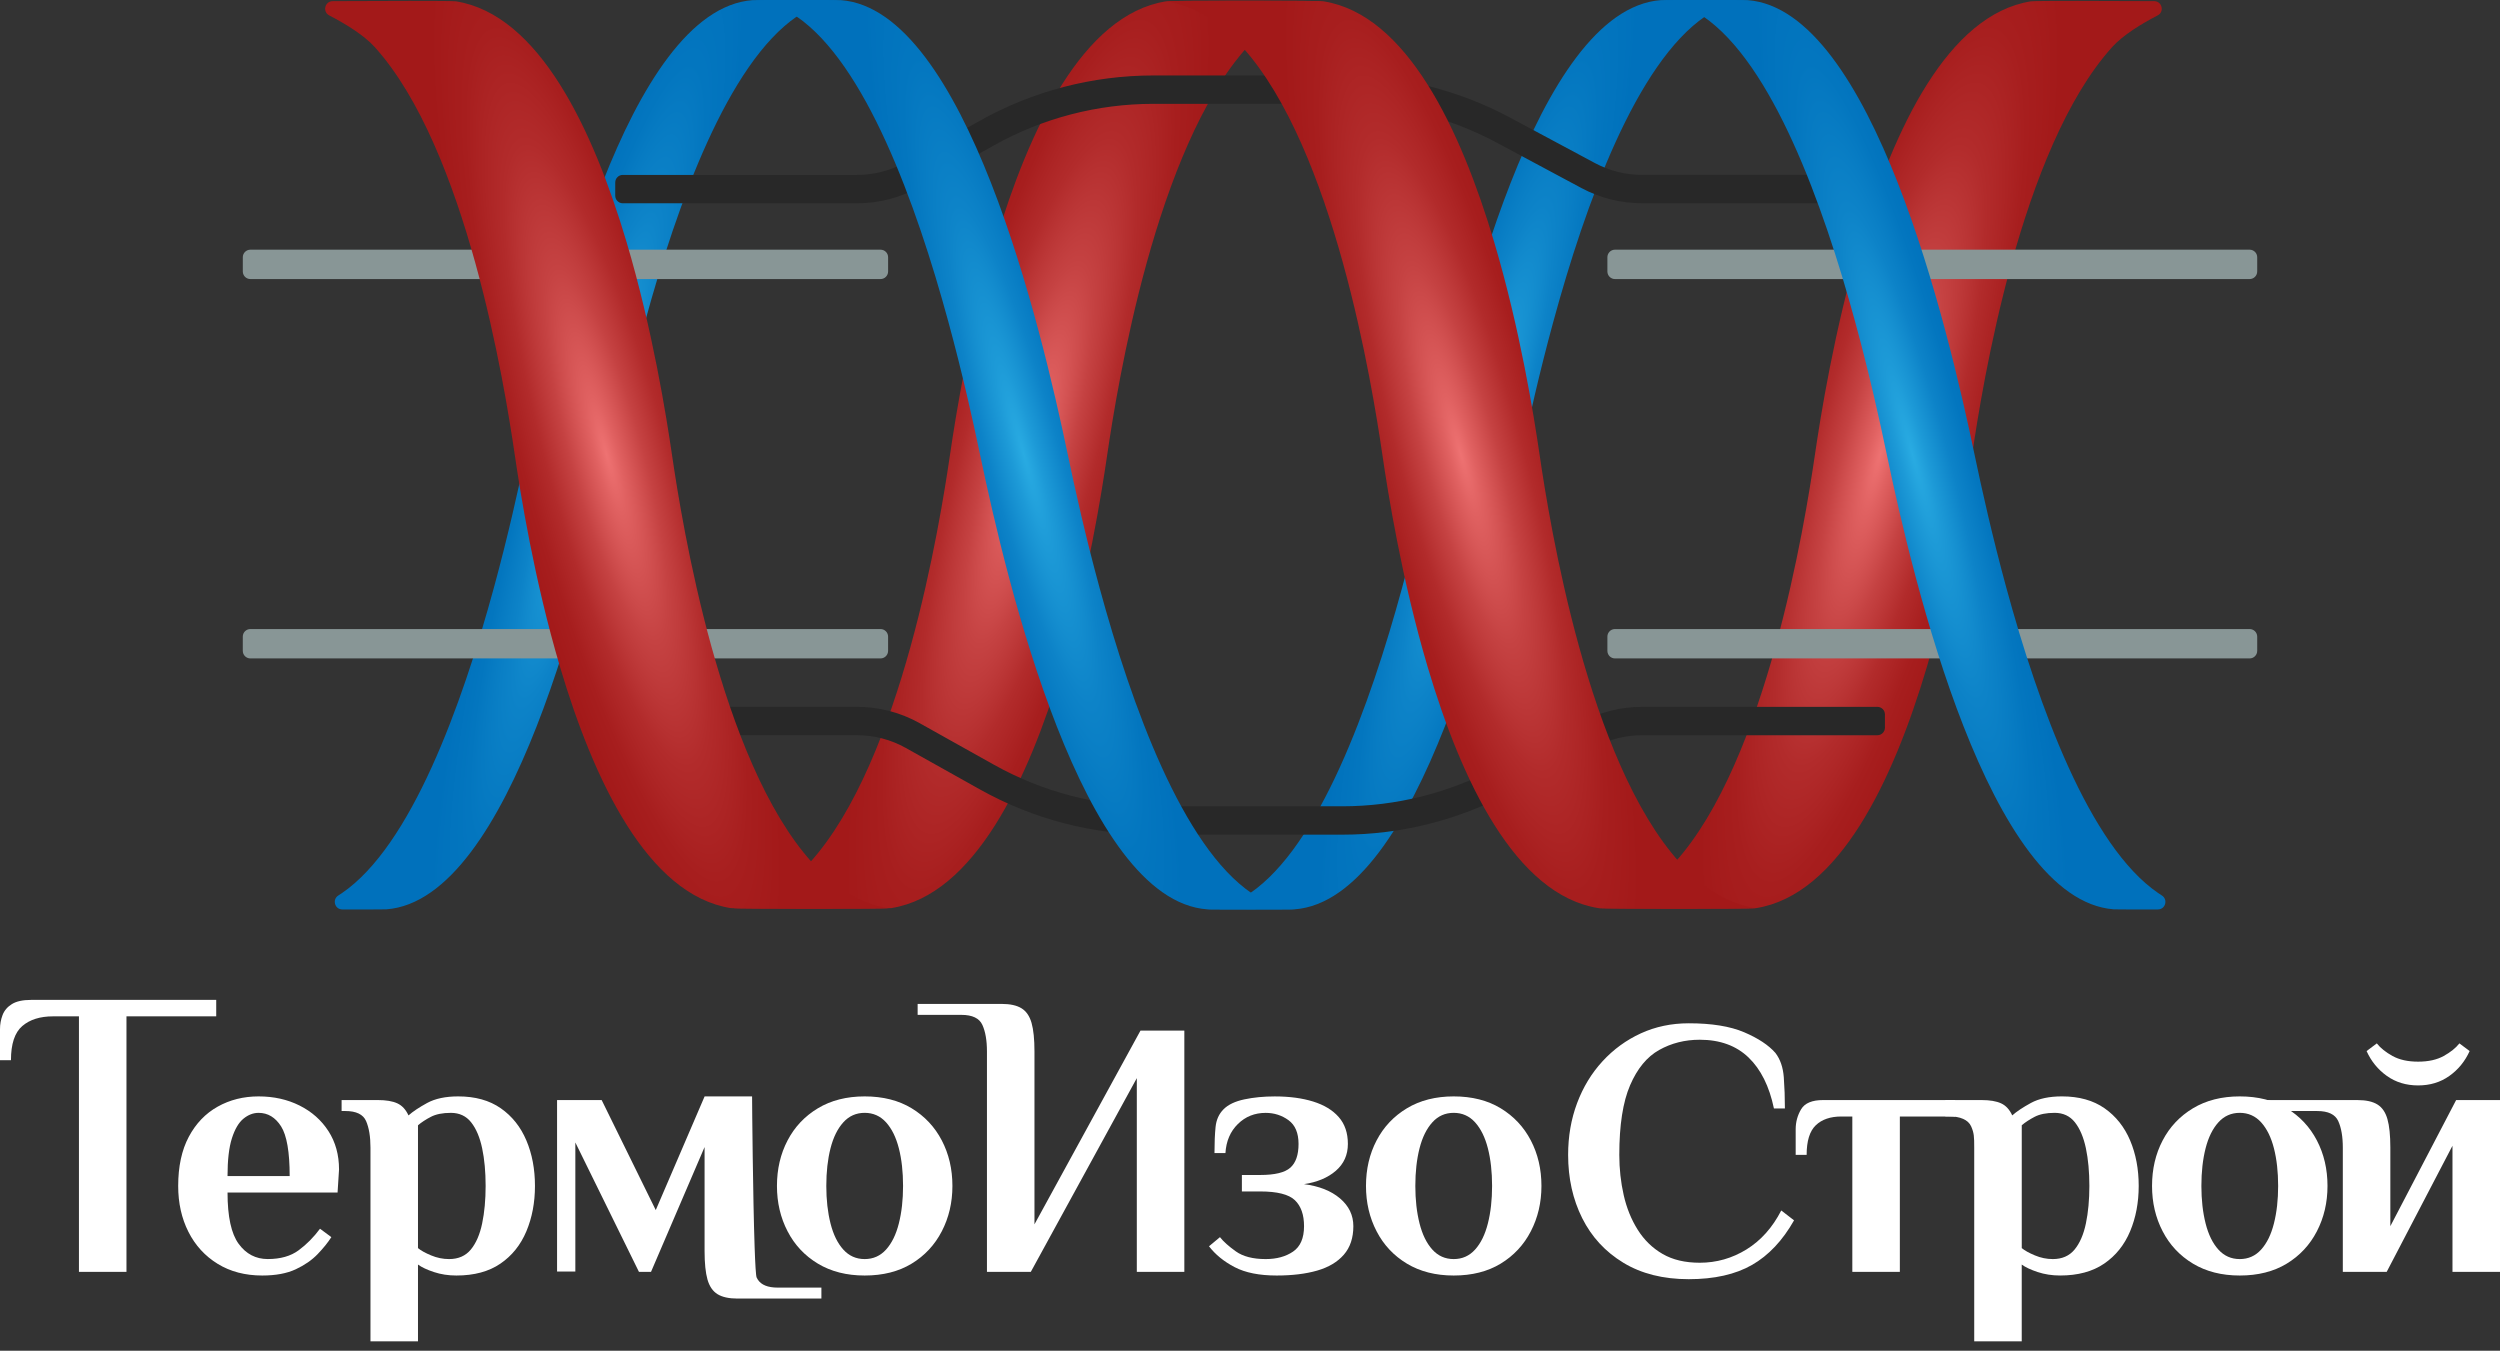 <svg width="211" height="114" viewBox="0 0 211 114" fill="none" xmlns="http://www.w3.org/2000/svg">
<rect x="0" y="0" width="211" height="114" fill="#333333" stroke="none"/>
<path d="M6.663 107.346V85.78H4.473C3.382 85.78 2.519 86.052 1.882 86.597C1.244 87.142 0.925 88.103 0.925 89.482H0V86.859C0 86.448 0.072 86.052 0.216 85.671C0.36 85.292 0.622 84.983 1.003 84.746C1.383 84.51 1.924 84.391 2.623 84.391H18.249V85.78H10.674V107.345H6.663V107.346Z" fill="white"/>
<path d="M22.135 107.654C20.695 107.654 19.44 107.325 18.37 106.667C17.301 106.009 16.478 105.109 15.902 103.968C15.326 102.826 15.039 101.535 15.039 100.095C15.039 98.45 15.337 97.067 15.934 95.945C16.53 94.825 17.343 93.977 18.372 93.401C19.399 92.825 20.551 92.536 21.827 92.536C23.102 92.536 24.254 92.793 25.283 93.307C26.31 93.821 27.123 94.541 27.72 95.466C28.317 96.392 28.615 97.471 28.615 98.705L28.491 100.65H19.204C19.204 102.686 19.518 104.131 20.146 104.984C20.772 105.838 21.59 106.264 22.598 106.264C23.668 106.264 24.537 106.018 25.205 105.524C25.873 105.03 26.475 104.424 27.009 103.704L27.966 104.414C27.677 104.867 27.292 105.345 26.808 105.849C26.325 106.352 25.707 106.779 24.958 107.129C24.206 107.479 23.265 107.654 22.135 107.654ZM19.203 99.262H24.449C24.449 97.226 24.206 95.827 23.724 95.066C23.24 94.306 22.608 93.925 21.826 93.925C21.373 93.925 20.947 94.089 20.546 94.418C20.145 94.747 19.821 95.297 19.574 96.069C19.327 96.84 19.203 97.905 19.203 99.262Z" fill="white"/>
<path d="M72.979 107.654C71.457 107.654 70.141 107.32 69.03 106.651C67.92 105.983 67.066 105.073 66.47 103.92C65.872 102.768 65.575 101.494 65.575 100.095C65.575 98.676 65.872 97.396 66.47 96.254C67.066 95.112 67.92 94.207 69.03 93.539C70.14 92.871 71.457 92.536 72.979 92.536C74.522 92.536 75.843 92.871 76.944 93.539C78.044 94.207 78.893 95.112 79.489 96.254C80.085 97.396 80.384 98.676 80.384 100.095C80.384 101.494 80.085 102.769 79.489 103.92C78.892 105.072 78.044 105.983 76.944 106.651C75.843 107.32 74.522 107.654 72.979 107.654ZM72.979 106.266C73.699 106.266 74.3 105.998 74.784 105.463C75.267 104.929 75.627 104.193 75.863 103.257C76.1 102.322 76.218 101.267 76.218 100.095C76.218 98.903 76.1 97.843 75.863 96.917C75.627 95.992 75.266 95.261 74.784 94.726C74.3 94.192 73.698 93.924 72.979 93.924C72.259 93.924 71.657 94.191 71.175 94.726C70.691 95.261 70.331 95.99 70.095 96.917C69.859 97.842 69.74 98.901 69.74 100.095C69.74 101.267 69.859 102.322 70.095 103.257C70.332 104.194 70.691 104.929 71.175 105.463C71.657 105.998 72.259 106.266 72.979 106.266Z" fill="white"/>
<path d="M83.299 107.347V88.741C83.299 87.815 83.17 87.07 82.913 86.503C82.656 85.938 82.064 85.655 81.139 85.655H77.449V84.73H84.532C85.253 84.73 85.813 84.852 86.214 85.099C86.615 85.346 86.898 85.757 87.063 86.333C87.227 86.909 87.309 87.712 87.309 88.739V103.334L96.257 86.982H99.958V107.344H95.947V90.995L87 107.347H83.299Z" fill="white"/>
<path d="M107.747 107.654C106.286 107.654 105.104 107.417 104.199 106.944C103.294 106.47 102.574 105.884 102.04 105.186L102.965 104.415C103.252 104.784 103.7 105.186 104.307 105.618C104.913 106.05 105.752 106.266 106.822 106.266C107.747 106.266 108.519 106.056 109.135 105.634C109.752 105.213 110.061 104.498 110.061 103.489C110.061 102.522 109.804 101.792 109.29 101.298C108.776 100.805 107.799 100.558 106.358 100.558H104.815V99.169H106.358C107.592 99.169 108.441 98.964 108.903 98.553C109.366 98.142 109.597 97.473 109.597 96.548C109.597 95.623 109.314 94.954 108.749 94.543C108.183 94.132 107.541 93.927 106.82 93.927C105.895 93.927 105.113 94.24 104.476 94.868C103.838 95.495 103.489 96.312 103.427 97.32H102.502C102.502 96.457 102.532 95.721 102.594 95.115C102.656 94.508 102.881 94.009 103.273 93.618C103.662 93.228 104.25 92.949 105.031 92.785C105.812 92.62 106.666 92.538 107.591 92.538C108.825 92.538 109.905 92.682 110.83 92.97C111.756 93.258 112.476 93.694 112.99 94.281C113.504 94.867 113.761 95.623 113.761 96.548C113.761 97.473 113.421 98.23 112.743 98.816C112.064 99.402 111.17 99.777 110.058 99.942C111.333 100.106 112.346 100.507 113.097 101.145C113.847 101.783 114.223 102.564 114.223 103.489C114.223 104.477 113.956 105.279 113.42 105.896C112.885 106.512 112.134 106.959 111.168 107.238C110.205 107.515 109.063 107.654 107.747 107.654Z" fill="white"/>
<path d="M122.693 107.654C121.171 107.654 119.855 107.32 118.744 106.651C117.634 105.983 116.78 105.073 116.184 103.92C115.586 102.768 115.289 101.494 115.289 100.095C115.289 98.676 115.586 97.396 116.184 96.254C116.78 95.112 117.634 94.207 118.744 93.539C119.854 92.871 121.171 92.536 122.693 92.536C124.236 92.536 125.557 92.871 126.658 93.539C127.758 94.207 128.607 95.112 129.203 96.254C129.799 97.396 130.098 98.676 130.098 100.095C130.098 101.494 129.799 102.769 129.203 103.92C128.606 105.072 127.758 105.983 126.658 106.651C125.557 107.32 124.236 107.654 122.693 107.654ZM122.693 106.266C123.414 106.266 124.014 105.998 124.498 105.463C124.981 104.929 125.341 104.193 125.577 103.257C125.814 102.322 125.932 101.267 125.932 100.095C125.932 98.903 125.814 97.843 125.577 96.917C125.341 95.992 124.98 95.261 124.498 94.726C124.014 94.192 123.412 93.924 122.693 93.924C121.973 93.924 121.371 94.191 120.889 94.726C120.405 95.261 120.045 95.99 119.809 96.917C119.573 97.842 119.454 98.901 119.454 100.095C119.454 101.267 119.573 102.322 119.809 103.257C120.046 104.194 120.405 104.929 120.889 105.463C121.371 105.998 121.973 106.266 122.693 106.266Z" fill="white"/>
<path d="M142.531 107.963C140.372 107.963 138.53 107.5 137.009 106.574C135.486 105.649 134.33 104.395 133.537 102.81C132.745 101.227 132.35 99.447 132.35 97.472C132.35 95.909 132.601 94.454 133.106 93.106C133.61 91.76 134.324 90.582 135.251 89.574C136.176 88.567 137.256 87.78 138.49 87.214C139.724 86.649 141.07 86.366 142.531 86.366C144.464 86.366 146.023 86.618 147.205 87.122C148.387 87.626 149.266 88.207 149.843 88.865C150.255 89.401 150.491 90.089 150.553 90.932C150.615 91.777 150.646 92.65 150.646 93.555H149.72C149.329 91.684 148.615 90.249 147.576 89.251C146.537 88.254 145.164 87.754 143.458 87.754C142.203 87.754 141.061 88.043 140.033 88.619C139.004 89.195 138.186 90.187 137.58 91.596C136.973 93.005 136.669 94.965 136.669 97.474C136.669 98.646 136.793 99.777 137.04 100.867C137.287 101.958 137.683 102.934 138.228 103.798C138.772 104.662 139.472 105.341 140.326 105.835C141.179 106.329 142.223 106.575 143.458 106.575C144.876 106.575 146.193 106.2 147.407 105.45C148.62 104.699 149.598 103.604 150.338 102.164L151.418 102.997C150.451 104.705 149.268 105.959 147.87 106.761C146.469 107.562 144.69 107.963 142.531 107.963Z" fill="white"/>
<path d="M156.336 107.346V94.233H155.411C154.485 94.233 153.765 94.48 153.251 94.974C152.737 95.467 152.48 96.3 152.48 97.472H151.555V95.313C151.555 94.696 151.71 94.131 152.018 93.616C152.327 93.102 152.944 92.845 153.869 92.845H165.006V94.233H160.347V107.345H156.336V107.346Z" fill="white"/>
<path d="M166.624 113.208V96.856C166.624 95.931 166.613 95.637 166.367 95.07C166.12 94.504 165.421 94.221 164.496 94.221H164.187V92.845H167.241C167.94 92.845 168.491 92.938 168.892 93.122C169.294 93.307 169.607 93.646 169.833 94.14C170.203 93.811 170.728 93.462 171.407 93.091C172.085 92.72 172.96 92.535 174.029 92.535C175.468 92.535 176.668 92.87 177.623 93.538C178.58 94.207 179.299 95.112 179.783 96.253C180.266 97.395 180.507 98.675 180.507 100.094C180.507 101.493 180.265 102.769 179.783 103.919C179.299 105.071 178.569 105.982 177.592 106.65C176.615 107.318 175.375 107.653 173.874 107.653C173.195 107.653 172.563 107.555 171.976 107.36C171.39 107.165 170.942 106.954 170.634 106.728V113.207H166.624V113.208ZM173.257 106.266C174.038 106.266 174.65 105.999 175.093 105.463C175.535 104.929 175.854 104.193 176.05 103.258C176.245 102.322 176.343 101.267 176.343 100.095C176.343 98.903 176.245 97.843 176.05 96.917C175.854 95.992 175.546 95.261 175.125 94.726C174.703 94.192 174.132 93.924 173.413 93.924C172.713 93.924 172.148 94.037 171.716 94.263C171.284 94.489 170.923 94.726 170.636 94.973V105.339C170.883 105.545 171.253 105.751 171.746 105.956C172.238 106.163 172.742 106.266 173.257 106.266Z" fill="white"/>
<path d="M189.036 107.654C187.514 107.654 186.199 107.32 185.087 106.651C183.977 105.983 183.123 105.073 182.527 103.92C181.929 102.768 181.632 101.494 181.632 100.095C181.632 98.676 181.929 97.396 182.527 96.254C183.123 95.112 183.977 94.207 185.087 93.539C186.197 92.871 187.514 92.536 189.036 92.536C190.579 92.536 191.9 92.871 193.001 93.539C194.101 94.207 194.95 95.112 195.546 96.254C196.142 97.396 196.441 98.676 196.441 100.095C196.441 101.494 196.142 102.769 195.546 103.92C194.949 105.072 194.101 105.983 193.001 106.651C191.9 107.32 190.578 107.654 189.036 107.654ZM189.036 106.266C189.757 106.266 190.357 105.998 190.841 105.463C191.324 104.929 191.684 104.193 191.92 103.257C192.157 102.322 192.275 101.267 192.275 100.095C192.275 98.903 192.157 97.843 191.92 96.917C191.684 95.992 191.323 95.261 190.841 94.726C190.357 94.192 189.755 93.924 189.036 93.924C188.316 93.924 187.714 94.191 187.232 94.726C186.749 95.261 186.388 95.99 186.152 96.917C185.916 97.842 185.797 98.901 185.797 100.095C185.797 101.267 185.916 102.322 186.152 103.257C186.389 104.194 186.749 104.929 187.232 105.463C187.714 105.998 188.316 106.266 189.036 106.266Z" fill="white"/>
<path d="M197.734 107.346V96.857C197.734 95.931 197.605 95.186 197.348 94.62C197.091 94.054 196.5 93.771 195.574 93.771H190.758V92.846H198.968C199.688 92.846 200.248 92.968 200.649 93.215C201.051 93.462 201.334 93.873 201.498 94.449C201.663 95.025 201.745 95.828 201.745 96.856V103.489L207.298 92.846H211V107.346H206.989V96.702L201.436 107.346H197.734ZM204.09 91.61C203.083 91.61 202.202 91.343 201.452 90.808C200.701 90.274 200.13 89.574 199.74 88.71L200.603 88.062C200.912 88.454 201.354 88.809 201.93 89.126C202.506 89.445 203.226 89.604 204.089 89.604C204.954 89.604 205.673 89.445 206.248 89.126C206.824 88.808 207.266 88.452 207.575 88.062L208.438 88.71C208.047 89.574 207.477 90.274 206.726 90.808C205.977 91.343 205.097 91.61 204.09 91.61Z" fill="white"/>
<path d="M44.426 96.254C43.943 95.112 43.223 94.207 42.267 93.539C41.31 92.871 40.112 92.536 38.673 92.536C37.602 92.536 36.729 92.722 36.05 93.092C35.372 93.463 34.847 93.812 34.477 94.141C34.25 93.647 33.937 93.308 33.536 93.123C33.135 92.937 32.584 92.845 31.885 92.845H28.831V93.77H29.139C30.065 93.77 30.651 94.053 30.898 94.619C31.144 95.185 31.268 95.931 31.268 96.856V113.207H35.278V106.729C35.587 106.955 36.035 107.166 36.62 107.361C37.207 107.556 37.84 107.654 38.518 107.654C40.02 107.654 41.258 107.32 42.235 106.651C43.212 105.983 43.943 105.073 44.426 103.921C44.91 102.769 45.151 101.494 45.151 100.095C45.151 98.676 44.91 97.396 44.426 96.254ZM40.694 103.257C40.498 104.194 40.178 104.929 39.737 105.463C39.294 105.998 38.683 106.266 37.901 106.266C37.387 106.266 36.883 106.163 36.389 105.957C35.896 105.752 35.525 105.546 35.278 105.34V94.974C35.567 94.727 35.926 94.49 36.359 94.264C36.791 94.038 37.356 93.925 38.055 93.925C38.775 93.925 39.346 94.193 39.767 94.727C40.189 95.262 40.498 95.992 40.694 96.918C40.889 97.843 40.987 98.903 40.987 100.095C40.987 101.267 40.889 102.322 40.694 103.257Z" fill="white"/>
<path d="M69.326 108.674V109.599H62.242C61.523 109.599 60.962 109.476 60.561 109.23C60.159 108.983 59.878 108.57 59.712 107.995C59.549 107.42 59.466 106.617 59.466 105.589V96.811L54.946 107.345H53.927L48.559 96.424V107.315H47.016V92.845H50.78L55.346 102.132L59.466 92.544L59.47 92.536H63.476C63.476 93.227 63.547 101.063 63.69 105.247C63.739 106.678 63.796 107.681 63.862 107.825C63.891 107.89 63.924 107.949 63.963 108.006C64.257 108.451 64.814 108.674 65.636 108.674H69.326Z" fill="white"/>
<path d="M98.413 0.112C91.401 1.228 86.847 10.895 84.014 20.431C81.807 27.856 80.645 35.206 80.181 38.378C79.325 44.224 76.102 64.224 68.355 72.797C66.491 74.858 64.366 76.261 61.949 76.645C61.582 76.703 74.69 76.73 75.22 76.645C82.231 75.529 86.785 65.863 89.618 56.326C91.825 48.901 92.987 41.552 93.451 38.379C94.307 32.533 97.527 12.539 105.277 3.963C107.139 1.901 109.266 0.5 111.683 0.113C112.051 0.056 98.943 0.029 98.413 0.112Z" fill="url(#paint0_radial_50_1466)"/>
<path d="M171.411 0.112C164.399 1.228 159.845 10.895 157.012 20.431C154.805 27.856 153.643 35.206 153.179 38.378C152.323 44.224 149.1 64.224 141.353 72.797C139.489 74.858 137.364 76.261 134.947 76.645C134.58 76.703 147.688 76.73 148.218 76.645C155.229 75.529 159.783 65.863 162.617 56.326C164.823 48.901 165.985 41.552 166.45 38.379C167.305 32.533 170.525 12.539 178.275 3.963C179.191 2.95 180.754 2.002 182.106 1.301C182.698 0.995 182.48 0.1 181.813 0.097C178.024 0.077 171.778 0.055 171.411 0.112Z" fill="url(#paint1_radial_50_1466)"/>
<path d="M63.517 0.011C52.998 0.809 46.618 27.57 44.361 38.379C43.761 41.258 42.868 45.264 41.682 49.61C38.958 59.611 34.681 71.412 28.854 75.382C28.756 75.448 28.658 75.514 28.559 75.576C28.015 75.919 28.25 76.757 28.893 76.757C30.671 76.76 32.454 76.759 32.61 76.748C43.131 75.95 49.511 49.189 51.766 38.379C52.368 35.501 53.261 31.494 54.448 27.146C57.172 17.145 61.446 5.346 67.274 1.377C68.429 0.588 69.644 0.108 70.922 0.011C70.922 0.011 63.837 -0.014 63.517 0.011Z" fill="url(#paint2_radial_50_1466)"/>
<path d="M20.493 22.914V21.712C20.493 21.36 20.779 21.073 21.132 21.073H74.317C74.67 21.073 74.956 21.36 74.956 21.712V22.914C74.956 23.266 74.67 23.553 74.317 23.553H21.131C20.778 23.553 20.493 23.266 20.493 22.914Z" fill="#889696"/>
<path d="M20.491 54.932V53.73C20.491 53.378 20.778 53.091 21.131 53.091H74.316C74.668 53.091 74.955 53.378 74.955 53.73V54.932C74.955 55.285 74.668 55.571 74.316 55.571H21.131C20.778 55.571 20.491 55.285 20.491 54.932Z" fill="#889696"/>
<path d="M140.171 0.011C129.652 0.809 123.272 27.57 121.015 38.379C120.415 41.258 119.523 45.264 118.336 49.61C115.611 59.611 111.334 71.412 105.507 75.382C104.352 76.171 103.137 76.651 101.859 76.748C101.859 76.748 108.944 76.772 109.265 76.748C119.785 75.95 126.165 49.189 128.421 38.379C129.022 35.501 129.915 31.494 131.102 27.146C133.827 17.145 138.102 5.346 143.928 1.377C145.084 0.588 146.298 0.108 147.577 0.011C147.575 0.011 140.49 -0.014 140.171 0.011Z" fill="url(#paint3_radial_50_1466)"/>
<path d="M135.664 22.914V21.712C135.664 21.36 135.95 21.073 136.303 21.073H189.869C190.222 21.073 190.508 21.36 190.508 21.712V22.914C190.508 23.266 190.222 23.553 189.869 23.553H136.303C135.95 23.553 135.664 23.266 135.664 22.914Z" fill="#889696"/>
<path d="M135.664 54.932V53.73C135.664 53.378 135.95 53.091 136.303 53.091H189.869C190.222 53.091 190.508 53.378 190.508 53.73V54.932C190.508 55.285 190.222 55.571 189.869 55.571H136.303C135.95 55.571 135.664 55.285 135.664 54.932Z" fill="#889696"/>
<path d="M158.449 17.155H138.577C136.801 17.155 135.052 16.716 133.485 15.877L126.304 12.03C122.316 9.893 117.816 8.764 113.293 8.764H97.338C92.629 8.764 87.998 9.971 83.888 12.271L77.607 15.785C75.998 16.684 74.186 17.158 72.343 17.158H52.565C52.212 17.158 51.926 16.871 51.926 16.519V15.401C51.926 15.048 52.212 14.762 52.565 14.762H72.343C73.774 14.762 75.189 14.393 76.437 13.694L82.718 10.18C87.185 7.681 92.219 6.369 97.338 6.369H113.293C118.211 6.369 123.101 7.596 127.436 9.919L134.618 13.766C135.836 14.419 137.197 14.761 138.578 14.761H158.45C158.803 14.761 159.089 15.047 159.089 15.399V16.517C159.088 16.869 158.802 17.155 158.449 17.155Z" fill="#282828"/>
<path d="M113.293 70.446H97.338C92.219 70.446 87.185 69.134 82.718 66.634L76.437 63.12C75.189 62.421 73.774 62.053 72.343 62.053H52.565C52.212 62.053 51.926 61.767 51.926 61.414V60.296C51.926 59.943 52.212 59.657 52.565 59.657H72.343C74.186 59.657 75.998 60.129 77.607 61.029L83.888 64.543C87.998 66.843 92.629 68.051 97.338 68.051H113.293C117.818 68.051 122.317 66.921 126.304 64.785L133.487 60.936C135.047 60.1 136.808 59.658 138.578 59.658H158.45C158.803 59.658 159.089 59.944 159.089 60.297V61.415C159.089 61.768 158.803 62.054 158.45 62.054H138.578C137.201 62.054 135.832 62.398 134.618 63.048L127.436 66.897C123.101 69.218 118.21 70.446 113.293 70.446Z" fill="#282828"/>
<path d="M178.405 76.748C167.887 75.95 161.507 49.189 159.249 38.379C158.65 35.501 157.757 31.494 156.571 27.149C153.845 17.147 149.568 5.346 143.742 1.377C142.586 0.588 141.372 0.108 140.094 0.011C140.094 0.011 147.179 -0.014 147.499 0.011C158.02 0.809 164.4 27.57 166.655 38.379C167.257 41.258 168.15 45.264 169.336 49.612C172.061 59.614 176.336 71.412 182.163 75.382C182.261 75.448 182.359 75.513 182.458 75.576C183.001 75.919 182.767 76.757 182.124 76.757C180.345 76.76 178.562 76.76 178.405 76.748Z" fill="url(#paint4_radial_50_1466)"/>
<path d="M70.969 0.011C81.487 0.809 87.867 27.57 90.124 38.379C90.724 41.258 91.617 45.264 92.803 49.61C95.528 59.611 99.806 71.412 105.632 75.382C106.787 76.171 108.002 76.651 109.28 76.748C109.28 76.748 102.195 76.772 101.875 76.748C91.354 75.95 84.974 49.189 82.719 38.379C82.117 35.501 81.224 31.494 80.038 27.146C77.314 17.145 73.039 5.346 67.212 1.377C66.057 0.588 64.842 0.108 63.564 0.011C63.563 0.011 70.648 -0.014 70.969 0.011Z" fill="url(#paint5_radial_50_1466)"/>
<path d="M111.71 0.112C118.722 1.228 123.276 10.895 126.109 20.431C128.316 27.856 129.478 35.206 129.942 38.378C130.798 44.224 134.021 64.224 141.768 72.797C143.632 74.858 145.757 76.261 148.174 76.645C148.541 76.703 135.433 76.73 134.903 76.645C127.892 75.529 123.338 65.863 120.505 56.326C118.298 48.901 117.135 41.552 116.672 38.379C115.816 32.533 112.596 12.539 104.846 3.963C102.984 1.901 100.857 0.5 98.44 0.113C98.072 0.056 111.18 0.029 111.71 0.112Z" fill="url(#paint6_radial_50_1466)"/>
<path d="M38.483 0.112C45.495 1.228 50.049 10.895 52.882 20.431C55.089 27.856 56.251 35.206 56.715 38.378C57.571 44.224 60.794 64.224 68.541 72.797C70.405 74.858 72.53 76.261 74.947 76.645C75.314 76.703 62.206 76.73 61.676 76.645C54.665 75.529 50.111 65.863 47.278 56.326C45.071 48.901 43.909 41.552 43.445 38.379C42.589 32.533 39.369 12.539 31.619 3.963C30.704 2.95 29.14 2.002 27.788 1.301C27.196 0.995 27.414 0.1 28.081 0.097C31.871 0.077 38.116 0.055 38.483 0.112Z" fill="url(#paint7_radial_50_1466)"/>
<defs>
<radialGradient id="paint0_radial_50_1466" cx="0" cy="0" r="1" gradientUnits="userSpaceOnUse" gradientTransform="translate(86.815 38.381) rotate(-75.001) scale(47.529 9.679)">
<stop stop-color="#EE7272"/>
<stop offset="0.109" stop-color="#E06161"/>
<stop offset="0.349" stop-color="#C54242"/>
<stop offset="0.583" stop-color="#B22B2B"/>
<stop offset="0.804" stop-color="#A71E1E"/>
<stop offset="1" stop-color="#A31919"/>
</radialGradient>
<radialGradient id="paint1_radial_50_1466" cx="0" cy="0" r="1" gradientUnits="userSpaceOnUse" gradientTransform="translate(158.692 38.391) rotate(-75.001) scale(46.898 9.55)">
<stop stop-color="#EE7272"/>
<stop offset="0.109" stop-color="#E06161"/>
<stop offset="0.349" stop-color="#C54242"/>
<stop offset="0.583" stop-color="#B22B2B"/>
<stop offset="0.804" stop-color="#A71E1E"/>
<stop offset="1" stop-color="#A31919"/>
</radialGradient>
<radialGradient id="paint2_radial_50_1466" cx="0" cy="0" r="1" gradientUnits="userSpaceOnUse" gradientTransform="translate(49.587 38.382) rotate(-75.001) scale(45.681 6.295)">
<stop stop-color="#29ABE2"/>
<stop offset="0.177" stop-color="#1D9AD7"/>
<stop offset="0.472" stop-color="#0D83C8"/>
<stop offset="0.752" stop-color="#0376BF"/>
<stop offset="1" stop-color="#0071BC"/>
</radialGradient>
<radialGradient id="paint3_radial_50_1466" cx="0" cy="0" r="1" gradientUnits="userSpaceOnUse" gradientTransform="translate(124.714 38.384) rotate(-75.001) scale(46.473 6.404)">
<stop stop-color="#29ABE2"/>
<stop offset="0.177" stop-color="#1D9AD7"/>
<stop offset="0.472" stop-color="#0D83C8"/>
<stop offset="0.752" stop-color="#0376BF"/>
<stop offset="1" stop-color="#0071BC"/>
</radialGradient>
<radialGradient id="paint4_radial_50_1466" cx="0" cy="0" r="1" gradientUnits="userSpaceOnUse" gradientTransform="translate(161.424 38.377) rotate(75.001) scale(45.681 6.295)">
<stop stop-color="#29ABE2"/>
<stop offset="0.177" stop-color="#1D9AD7"/>
<stop offset="0.472" stop-color="#0D83C8"/>
<stop offset="0.752" stop-color="#0376BF"/>
<stop offset="1" stop-color="#0071BC"/>
</radialGradient>
<radialGradient id="paint5_radial_50_1466" cx="0" cy="0" r="1" gradientUnits="userSpaceOnUse" gradientTransform="translate(86.421 38.378) rotate(75.001) scale(46.473 6.404)">
<stop stop-color="#29ABE2"/>
<stop offset="0.177" stop-color="#1D9AD7"/>
<stop offset="0.472" stop-color="#0D83C8"/>
<stop offset="0.752" stop-color="#0376BF"/>
<stop offset="1" stop-color="#0071BC"/>
</radialGradient>
<radialGradient id="paint6_radial_50_1466" cx="0" cy="0" r="1" gradientUnits="userSpaceOnUse" gradientTransform="translate(123.304 38.376) rotate(75.001) scale(47.529 8.98)">
<stop stop-color="#EE7272"/>
<stop offset="0.109" stop-color="#E06161"/>
<stop offset="0.349" stop-color="#C54242"/>
<stop offset="0.583" stop-color="#B22B2B"/>
<stop offset="0.804" stop-color="#A71E1E"/>
<stop offset="1" stop-color="#A31919"/>
</radialGradient>
<radialGradient id="paint7_radial_50_1466" cx="0" cy="0" r="1" gradientUnits="userSpaceOnUse" gradientTransform="translate(51.198 38.386) rotate(75.001) scale(46.898 8.861)">
<stop stop-color="#EE7272"/>
<stop offset="0.109" stop-color="#E06161"/>
<stop offset="0.349" stop-color="#C54242"/>
<stop offset="0.583" stop-color="#B22B2B"/>
<stop offset="0.804" stop-color="#A71E1E"/>
<stop offset="1" stop-color="#A31919"/>
</radialGradient>
</defs>
</svg>
